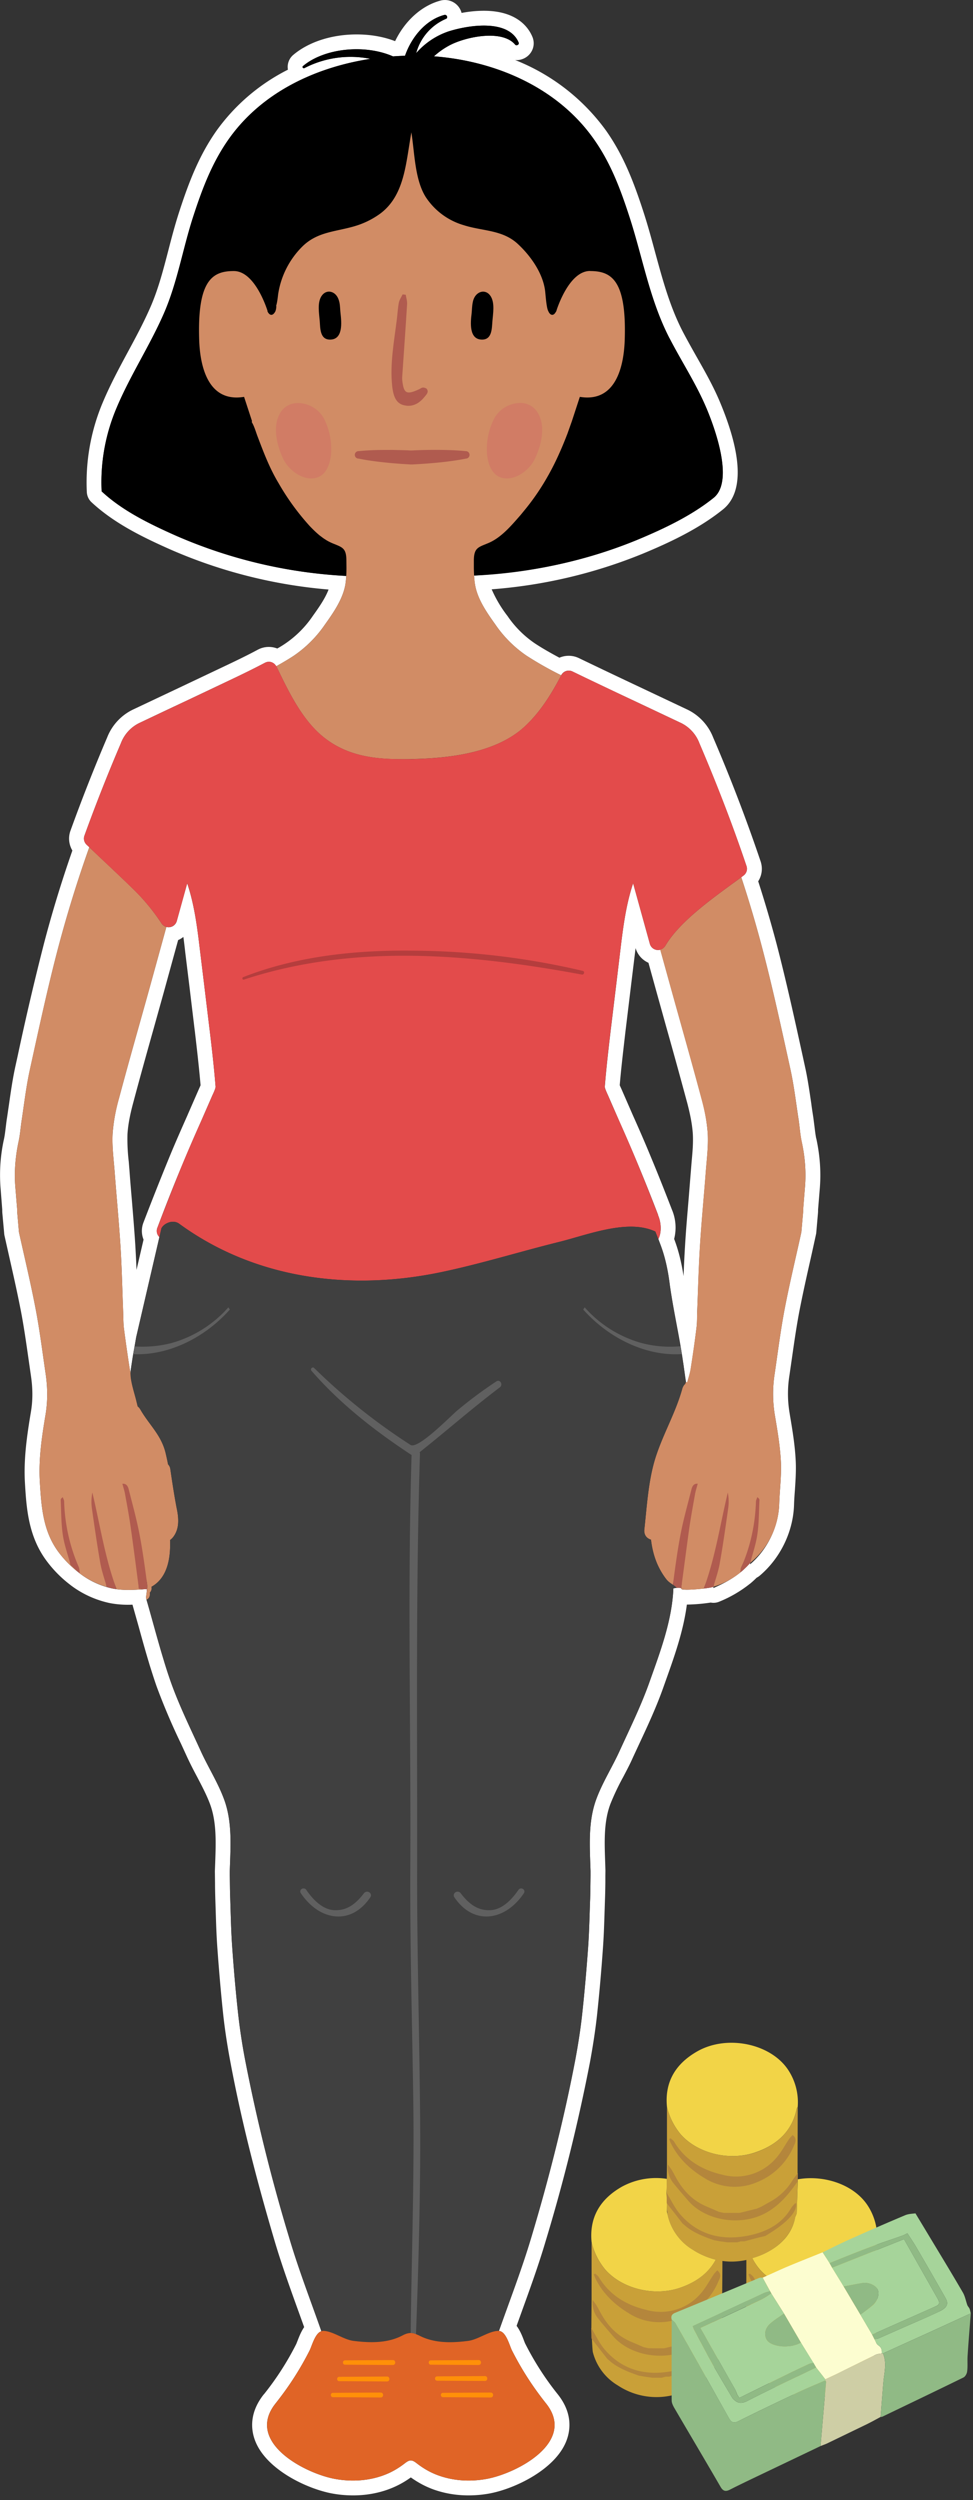 <svg width="130" height="334" viewBox="0 0 130 334" xmlns="http://www.w3.org/2000/svg">
  <rect x="0" y="0" width="130" height="334" fill="#333333" stroke="none"/>
  <g fill="none" fill-rule="evenodd">
    <path d="M91.78 147.2c.32 1.22.7 2.8.79 4.34.06 1.16-.04 2.36-.16 3.63l-.1 1.23-.31 3.86c-.17 2.04-.35 4.08-.47 6.13a157.5 157.5 0 0 0-.2 4.1c-.3-1.94-.7-3.5-1.26-4.97a6.12 6.12 0 0 0-.3-3.92c-.87-2.25-1.81-4.64-2.8-7.01-.78-1.9-1.61-3.8-2.43-5.63l-1.5-3.44-.24-.53c.2-2.4.5-4.86.77-7.23l.04-.32.75-6.2.56-4.58c.26.9.9 1.6 1.72 1.97l1.1 3.98 1.32 4.74a845.4 845.4 0 0 1 2.72 9.86m-4.02-20.3a1.13 1.13 0 0 1-.94-.83l-2.23-8.07c-.98 2.94-1.36 6.05-1.72 9.06L82.4 131l-.75 6.2-.04.32c-.29 2.5-.6 5.1-.8 7.64-.02.18.18.62.3.9l.12.26 1.5 3.44a243.96 243.96 0 0 1 5.2 12.55l.01.08c.4.93.49 2.25.02 3.15l-.03-.1.26.7c.7 1.77 1.06 3.6 1.3 5.48.4 2.87 1.02 5.7 1.5 8.56a68.2 68.2 0 0 1 .3 1.94l.11.76.25 1.74v.01c.05.03.11.04.17.06.16-.6.37-1.2.46-1.8.29-1.82.55-3.64.77-5.47.1-.73.08-1.49.1-2.24.12-2.89.19-5.78.37-8.67.2-3.32.53-6.64.78-9.96.13-1.7.35-3.41.26-5.12a23.65 23.65 0 0 0-.85-4.73c-1.31-4.88-2.7-9.75-4.05-14.62l-1.44-5.2a1.16 1.16 0 0 1-.45.03M18.24 169.66c-.04-1.09-.1-2.18-.16-3.27-.13-2.05-.3-4.1-.47-6.15-.11-1.28-.22-2.56-.31-3.84l-.1-1.23a25.45 25.45 0 0 1-.17-3.63c.09-1.53.47-3.12.8-4.33.87-3.27 1.78-6.53 2.7-9.8l1.34-4.8 1.93-7.02c.25-.1.49-.25.7-.42.1.71.18 1.43.26 2.14l.52 4.23.71 5.9.04.31c.28 2.38.56 4.83.77 7.24a48 48 0 0 1-.24.54l-1.45 3.32-.05.12c-.81 1.83-1.65 3.72-2.43 5.62a407.97 407.97 0 0 0-3.46 8.73 3.1 3.1 0 0 0 .01 2.29l-.94 4.05zm2.92-4.54a1.13 1.13 0 0 1-.14-1.08 245.8 245.8 0 0 1 5.86-14.28l1.5-3.44.12-.25c.13-.3.32-.73.3-.91-.2-2.55-.5-5.13-.8-7.64l-.04-.31-.75-6.21-.48-3.93c-.36-3.01-.73-6.12-1.72-9.06l-1.39 5.04a1.13 1.13 0 0 1-1.39.79l-2.27 8.24c-1.35 4.87-2.75 9.73-4.05 14.62a23.57 23.57 0 0 0-.86 4.73c-.1 1.7.14 3.42.27 5.12.25 3.32.57 6.64.78 9.96.18 2.89.24 5.78.35 8.67.04.75.02 1.5.1 2.24.24 1.83.5 3.65.78 5.46.03.17.08.34.12.5l.01-.26c.1-.74.21-1.48.33-2.21l.19-1.03.22-1.26 3.37-14.53-.28 1.18-.13-.15z" fill="#FFF"/>
    <path d="M107.55 158.61l-.24 2.92v.32l-.24 2.76c-.75 3.43-1.58 6.85-2.24 10.3-.54 2.84-.9 5.72-1.32 8.58a17.4 17.4 0 0 0 0 5.47c.35 2.08.71 4.17.82 6.26.1 1.9-.16 3.81-.22 5.72-.1 3.04-1.58 6.1-3.9 8.06l.03-.21-.02.02c-.2.23-.4.45-.62.65l-.05.05c-.2.2-.4.38-.62.55-1.07.87-2.26 1.51-3.61 2.1a.37.37 0 0 1 0-.17.9.9 0 0 1-.17.06h-.04l-.23.06h-.04c-1.16.2-3.84.42-3.8.15 0-.02-.02-.03-.03-.05-.06-.1-.36-.09-.63-.07l-.24.03-.17.03c-.18 4.32-1.75 8.44-3.18 12.48-1.12 3.18-2.62 6.22-4.03 9.3-.97 2.12-2.24 4.12-3.06 6.3-1.16 3.08-.9 6.4-.8 9.67v.65c-.01 1.02-.02 2.04-.05 3.06-.08 2.13-.12 4.28-.27 6.4-.21 3.01-.47 6.02-.8 9.01a80.51 80.51 0 0 1-.91 6.08 240.57 240.57 0 0 1-5.88 23.74c-1.26 4.23-2.85 8.36-4.32 12.52.96.07 1.4 1.95 1.74 2.62a40.56 40.56 0 0 0 4.53 7.04c-.48-.6-1.3-1.63.01.02 4.12 5.15-3.89 9.35-7.93 10.09-2.14.39-4.34.28-6.4-.45-1.12-.4-2.04-.94-2.97-1.66-.62-.48-.92-.47-1.53 0-.93.72-1.85 1.26-2.97 1.66-2.05.73-4.26.84-6.4.45-4.04-.74-12.04-4.94-7.93-10.09 1.32-1.65.5-.62.01-.02a40.45 40.45 0 0 0 4.53-7.04c.32-.64.74-2.33 1.58-2.58-1.47-4.18-3.07-8.31-4.32-12.56a240.3 240.3 0 0 1-5.88-23.74 80 80 0 0 1-.92-6.08c-.33-3-.59-6-.8-9-.15-2.13-.19-4.28-.26-6.41-.04-1.02-.04-2.04-.06-3.06v-.65c.1-3.26.37-6.59-.8-9.66-.82-2.19-2.09-4.19-3.06-6.32-1.4-3.07-2.9-6.1-4.03-9.3-.32-.9-.62-1.83-.9-2.76l-.14-.45c-.77-2.56-1.45-5.16-2.2-7.74l-.07-.28.08-.6c.03-.19.04-.37.03-.55l-.64.05c-1.3.09-2.6.14-3.87-.1a10.87 10.87 0 0 1-4.44-2.03l-.05-.05a14 14 0 0 1-2.82-2.84c-2.05-2.78-2.27-6.03-2.47-9.36-.18-3.03.27-6.02.77-9 .3-1.84.27-3.66 0-5.47-.42-2.86-.78-5.74-1.32-8.57-.66-3.46-1.48-6.88-2.24-10.31l-.24-2.76v-.32l-.24-2.92c-.17-2.04 0-4.07.43-6.1.21-.94.27-1.92.42-2.87.34-2.25.6-4.5 1.09-6.72 1.2-5.46 2.37-10.93 3.79-16.33a168.2 168.2 0 0 1 4.15-13.4l-.37-.35a1.13 1.13 0 0 1-.28-1.2 234 234 0 0 1 4.87-12.34 4.94 4.94 0 0 1 2.43-2.69c2.06-.98 4.12-1.96 6.2-2.93l6.6-3.13c1.3-.62 2.68-1.3 4.01-2a1.13 1.13 0 0 1 .89-.08c.27.1.49.29.63.54.8-.45 1.59-.91 2.35-1.41a15.89 15.89 0 0 0 4.16-4.17c1.14-1.6 2.4-3.41 2.73-5.38a13.94 13.94 0 0 0 .11-1.1 65.36 65.36 0 0 1-22.8-5.4c-3.45-1.54-7.1-3.3-9.88-5.9-.2-3.82.51-7.64 2-11.16 1.81-4.3 4.39-8.23 6.27-12.5 1.84-4.17 2.56-8.72 3.96-13.04 1.2-3.68 2.5-7.17 4.74-10.34 4.4-6.25 11.56-9.6 18.96-10.74l-.03-.01a13.4 13.4 0 0 0-8.8 1.24c-.16.08-.35-.13-.2-.26 2.82-2.4 8.24-2.98 12.04-1.3.53-.05 1.06-.07 1.6-.1.9-2.57 2.84-4.82 5.27-5.45.3-.08.52.39.22.52a6.96 6.96 0 0 0-4 4.59 9.97 9.97 0 0 1 4.28-2.9c2.61-.83 8.06-1.73 9.41 1.5.11.25-.3.48-.47.27-1.75-2.11-6.76-1.03-8.88.15-.75.41-1.4.89-1.97 1.4 8.25.63 16.52 4.2 21.37 11.09 2.24 3.17 3.55 6.66 4.74 10.34 1.78 5.47 2.7 11.08 5.36 16.24 1.6 3.12 3.54 6.05 4.91 9.3l.02.03c1.17 2.8 3.7 9.8.96 12-2.99 2.4-6.66 4.13-10.18 5.6a65.73 65.73 0 0 1-21.82 4.78c.02.39.05.77.12 1.15.31 1.97 1.58 3.78 2.72 5.38a15.88 15.88 0 0 0 4.17 4.17 46 46 0 0 0 4.63 2.62v-.01a1.13 1.13 0 0 1 1.51-.5l1.73.84c2.2 1.05 4.4 2.1 6.61 3.13l6.2 2.93a4.95 4.95 0 0 1 2.42 2.7c2.47 5.8 4.53 11.16 6.29 16.4.16.46 0 .97-.4 1.26l-.3.23c1.02 3.1 1.95 6.23 2.78 9.39 1.42 5.4 2.6 10.87 3.8 16.33.48 2.21.74 4.47 1.09 6.72.14.95.2 1.93.4 2.88.45 2.02.61 4.05.44 6.1m1.5-6.53c-.1-.49-.16-1.02-.23-1.59l-.15-1.17c-.1-.64-.2-1.28-.28-1.92-.24-1.6-.47-3.27-.84-4.92l-.3-1.38c-1.08-4.94-2.2-10.04-3.5-15.03a161.8 161.8 0 0 0-2.45-8.34c.5-.78.63-1.75.32-2.67a222.16 222.16 0 0 0-6.34-16.55 6.93 6.93 0 0 0-3.4-3.7l-6.2-2.93a1137.8 1137.8 0 0 1-8.32-3.96 3.13 3.13 0 0 0-2.62-.06c-1.3-.7-2.35-1.3-3.3-1.93a13.84 13.84 0 0 1-3.64-3.65 16.79 16.79 0 0 1-2.11-3.56 66.6 66.6 0 0 0 20.24-4.78c3.43-1.43 7.38-3.25 10.65-5.88 3.5-2.8 1.72-9.33-.39-14.36-.9-2.15-2.05-4.16-3.15-6.1-.62-1.1-1.25-2.22-1.83-3.33-1.7-3.3-2.65-6.8-3.66-10.5-.48-1.78-.98-3.62-1.57-5.44-1.36-4.2-2.73-7.65-5-10.88a27.42 27.42 0 0 0-12.16-9.44l.2.01c.76 0 1.5-.39 1.91-1.02.42-.62.49-1.4.2-2.09-.54-1.3-2.12-3.48-6.48-3.48-1.06 0-2.1.12-2.98.29A2.3 2.3 0 0 0 58.89.07c-2.53.66-4.78 2.69-6.1 5.43-1.55-.6-3.31-.9-5.14-.9-3.33 0-6.41 1-8.46 2.73a2.1 2.1 0 0 0-.72 1.98 26.29 26.29 0 0 0-9.54 8.15c-2.27 3.23-3.64 6.68-5 10.88-.55 1.7-1 3.41-1.43 5.08-.71 2.73-1.38 5.32-2.47 7.77-.86 1.95-1.86 3.82-2.93 5.8-1.16 2.15-2.36 4.38-3.35 6.73a27.5 27.5 0 0 0-2.15 12.03c.03.51.25 1 .63 1.35 3.07 2.86 6.99 4.73 10.42 6.26a66.44 66.44 0 0 0 21.25 5.4c-.46 1.21-1.32 2.43-2.1 3.52a13.86 13.86 0 0 1-4.75 4.36l-.15-.05a3.11 3.11 0 0 0-2.44.2c-1.3.7-2.66 1.36-3.94 1.97l-6.6 3.13-6.2 2.93a6.93 6.93 0 0 0-3.4 3.7 236.2 236.2 0 0 0-4.9 12.45c-.33.9-.22 1.87.25 2.66-1.5 4.3-2.74 8.39-3.8 12.45a373.4 373.4 0 0 0-3.51 15l-.31 1.41c-.36 1.65-.6 3.32-.83 4.93l-.28 1.91c-.07.4-.11.79-.16 1.18-.07.56-.13 1.1-.23 1.59a22.2 22.2 0 0 0-.47 6.67l.22 2.83v.22l.01.21.25 2.75c0 .09.02.17.03.25l.7 3.12c.53 2.34 1.07 4.76 1.53 7.14.38 2 .68 4.1.97 6.12l.34 2.37c.26 1.73.26 3.32 0 4.85-.53 3.17-.98 6.28-.8 9.45.2 3.34.43 7.12 2.87 10.42a16 16 0 0 0 3.21 3.25l.06.05a13.18 13.18 0 0 0 5.25 2.38 13.05 13.05 0 0 0 2.98.2l.83 2.94c.43 1.57.87 3.15 1.34 4.71l.14.47c.3.95.6 1.9.93 2.84a87 87 0 0 0 3.25 7.63l.84 1.83c.42.9.87 1.77 1.32 2.61.64 1.23 1.25 2.38 1.7 3.58.9 2.4.8 5.09.7 7.94l-.04 1.04.02 1.6c0 .71.02 1.44.04 2.16l.05 1.56c.05 1.6.1 3.27.22 4.92.24 3.33.5 6.3.8 9.08.22 1.96.53 4 .95 6.23 1.37 7.3 3.25 14.9 5.92 23.93.92 3.1 2.03 6.18 3.1 9.15l.83 2.3c-.41.6-.67 1.27-.88 1.81l-.17.43a38.47 38.47 0 0 1-4.3 6.7l-.06.06c-1.93 2.45-1.7 4.69-1.16 6.13 1.44 3.86 6.9 6.47 10.33 7.1.93.17 1.86.25 2.78.25 1.62 0 3.18-.26 4.64-.78 1.08-.39 2.07-.9 3.07-1.62 1 .71 1.98 1.23 3.06 1.62 1.47.52 3.03.78 4.64.78.92 0 1.86-.08 2.79-.25 3.42-.63 8.88-3.24 10.32-7.1.54-1.45.78-3.7-1.19-6.17a38.63 38.63 0 0 1-4.32-6.72c-.06-.1-.11-.26-.18-.43-.2-.54-.5-1.32-.99-1.98l.76-2.11c1.08-2.98 2.19-6.06 3.11-9.17a239.56 239.56 0 0 0 5.93-23.93c.41-2.23.72-4.27.94-6.23.3-2.8.57-5.77.8-9.08.12-1.66.17-3.33.22-4.94l.05-1.54c.03-.74.04-1.47.05-2.2v-.9l.01-.74-.03-.97c-.1-2.85-.21-5.53.7-7.93a32.6 32.6 0 0 1 1.7-3.58c.44-.84.9-1.7 1.3-2.61l.84-1.81c1.15-2.46 2.33-5 3.26-7.65l.33-.93c1.15-3.22 2.32-6.53 2.78-10.04a23.77 23.77 0 0 0 3.19-.27 1.98 1.98 0 0 0 1.14-.12 16.57 16.57 0 0 0 4.08-2.38h.01a12.74 12.74 0 0 0 .9-.82c.14-.07.28-.16.4-.26 2.77-2.34 4.5-5.9 4.6-9.52.02-.66.07-1.33.12-1.99.08-1.25.17-2.55.1-3.89-.1-2.06-.44-4.09-.77-6.05l-.07-.44a15.42 15.42 0 0 1 0-4.85l.34-2.35c.29-2.03.59-4.13.97-6.14.46-2.38 1-4.8 1.53-7.14a482.74 482.74 0 0 0 .74-3.37l.24-2.75.01-.21v-.22l.23-2.82c.18-2.18.03-4.37-.47-6.69" fill="#FFF"/>
    <path d="M106.7 149.64c-.34-2.25-.6-4.5-1.08-6.72-1.2-5.46-2.38-10.92-3.8-16.33-.83-3.16-1.76-6.29-2.78-9.4-.39.3-.77.58-1.18.87-3.2 2.34-7.18 5.25-8.97 8.3-.16.25-.4.44-.68.51l1.44 5.21c1.35 4.87 2.74 9.73 4.04 14.62.42 1.55.77 3.15.86 4.73.1 1.7-.13 3.42-.26 5.12-.25 3.32-.58 6.64-.78 9.96-.18 2.89-.25 5.78-.36 8.67-.03.75-.01 1.5-.1 2.24-.23 1.83-.5 3.65-.78 5.46-.1.62-.3 1.21-.46 1.81l-.18-.05-.06.22c-.19.17-.34.4-.42.7-.9 3.26-2.65 6.17-3.64 9.41-.9 3-1.08 6.27-1.42 9.36-.08.76.34 1.2.89 1.37.25 2.04.91 3.92 2.08 5.33.24.3.56.5.85.7.3-2.34 1.47-2.24 1.1.48 0 .3 2.14.15 3.42-.03l-.4.05c1.53-4.14 1.58-1.27 1.28-.24a10.65 10.65 0 0 0 3.62-1.92c.02-.24.03-.5.12-.7 1.22-2.78 1.51-1.8 1.17-.56a10.55 10.55 0 0 0 3.89-7.87c.06-1.9.32-3.81.22-5.72-.1-2.09-.47-4.18-.82-6.26a17.4 17.4 0 0 1 0-5.47c.42-2.86.78-5.74 1.32-8.57.66-3.46 1.49-6.88 2.24-10.31l.25-2.76v-.32l.23-2.92c.17-2.04 0-4.07-.43-6.1-.2-.94-.27-1.92-.41-2.87z" fill="#D18C65"/>
    <path d="M89.45 45.2c-2.67-5.17-3.58-10.78-5.36-16.24-1.2-3.69-2.5-7.18-4.74-10.35C74.5 11.7 66.23 8.15 57.98 7.53c.57-.52 1.22-1 1.97-1.41 2.12-1.18 7.13-2.26 8.88-.15.18.2.58-.02.47-.28-1.35-3.22-6.8-2.32-9.4-1.48A9.97 9.97 0 0 0 55.6 7.1a6.96 6.96 0 0 1 4-4.59c.3-.13.09-.6-.22-.52-2.43.63-4.37 2.88-5.27 5.46-.54.02-1.07.04-1.6.08-3.8-1.67-9.22-1.09-12.04 1.3-.15.14.04.35.2.27a13.4 13.4 0 0 1 8.8-1.24C42.11 9 34.95 12.36 30.55 18.6c-2.23 3.17-3.54 6.66-4.74 10.35-1.4 4.31-2.12 8.86-3.96 13.03-1.88 4.27-4.46 8.2-6.27 12.5a25.37 25.37 0 0 0-2 11.16c2.79 2.6 6.43 4.36 9.88 5.9a65.34 65.34 0 0 0 22.8 5.4c.02-.36 17.06-.4 17.08-.05 7.47-.4 14.91-1.9 21.82-4.78 3.52-1.47 7.2-3.2 10.18-5.6 2.75-2.2.22-9.2-.96-12-1.39-3.28-3.32-6.21-4.93-9.33z" fill="#000"/>
    <path d="M78.84 36.2c-2.55 0-4.1 4.12-4.46 5.19v.02l-.08.23h-.02c-.1.19-.25.4-.46.42-.37.04-.57-.51-.57-.51-.2-.34-.31-1.54-.4-2.52-.24-2.45-1.94-4.85-3.7-6.47-2.04-1.87-4.7-1.68-7.17-2.47a9.12 9.12 0 0 1-5.12-3.8c-1.46-2.36-1.46-5.93-1.9-8.61-.24 1.38-.43 2.78-.69 4.16-.49 2.58-1.28 5.07-3.47 6.7a11.13 11.13 0 0 1-3.46 1.69c-2.57.75-4.99.73-7 2.76a11.38 11.38 0 0 0-3.17 6.27c-.03.17-.1 1.05-.28 1.62h.03s0 .25-.06.5l-.02.06a.7.7 0 0 1-.13.29c-.1.16-.23.3-.41.33-.38.04-.58-.51-.58-.51h.03c-.23-.72-1.8-5.34-4.51-5.34-2.88 0-4.88 1.25-4.63 9.16.08 2.58.73 8.52 6 7.65l1.06 3.24-.04.12c.36.59.56 1.35.78 1.92.81 2.14 1.6 4.23 2.78 6.2a32.76 32.76 0 0 0 4.2 5.79c.44.46.88.89 1.35 1.27l.15.11c.17.13.34.26.52.37l.25.16c.24.14.5.27.76.38 1.28.53 1.83.61 1.86 2.2l.01 1.06v.04c0 .72-.03 1.45-.14 2.17-.32 1.97-1.59 3.78-2.73 5.38a15.92 15.92 0 0 1-4.16 4.17c-.76.5-1.55.96-2.35 1.4 0 .03.03.04.04.06 1.43 2.98 3.05 6.37 5.46 8.7 3.36 3.22 7.44 3.67 11.35 3.67.41 0 .82 0 1.24-.02 4.6-.1 11.18-.68 15.14-4.38 1.76-1.65 3.25-3.75 4.84-6.81a46.41 46.41 0 0 1-4.63-2.62 15.89 15.89 0 0 1-4.17-4.17c-1.14-1.6-2.4-3.41-2.72-5.38a18.87 18.87 0 0 1-.15-2.21v-1.07c.04-1.58.6-1.66 1.87-2.19 1.78-.72 3.15-2.38 4.38-3.78l.72-.88a31.22 31.22 0 0 0 2.92-4.32l.12-.21.07-.13c.45-.81.86-1.64 1.24-2.48l.03-.07c.38-.83.73-1.68 1.06-2.53v-.02l.05-.1.64-1.8 1.06-3.24c5.27.87 5.92-5.07 6-7.65.25-7.91-1.75-9.16-4.63-9.16M22.75 196.22a1.1 1.1 0 0 0-.3-.59c-.1-.54-.22-1.08-.35-1.62-.61-2.36-2.18-3.67-3.34-5.69a1.5 1.5 0 0 0-.37-.43l-.15-.63c-.25-1.1-.84-2.69-.8-3.87-.03-.17-.08-.34-.1-.5a171.9 171.9 0 0 1-.78-5.47c-.1-.73-.07-1.49-.1-2.24-.12-2.89-.18-5.78-.36-8.67-.21-3.32-.53-6.64-.78-9.96-.13-1.7-.36-3.41-.27-5.12.1-1.58.44-3.18.86-4.73 1.3-4.89 2.7-9.75 4.05-14.62l2.27-8.24c-.27-.08-.5-.24-.66-.49a27.32 27.32 0 0 0-4.04-4.83c-1.03-1.01-2.09-2-3.14-3a270.9 270.9 0 0 1-2.46-2.33 168.2 168.2 0 0 0-4.15 13.4c-1.42 5.4-2.6 10.87-3.8 16.33-.48 2.21-.74 4.47-1.08 6.72-.15.95-.2 1.93-.42 2.88-.43 2.02-.6 4.05-.43 6.1l.24 2.91v.32l.24 2.76c.76 3.43 1.58 6.85 2.24 10.3.54 2.84.9 5.72 1.32 8.58.27 1.81.3 3.63 0 5.47-.5 2.98-.95 5.97-.77 9 .2 3.33.42 6.58 2.47 9.36a14.07 14.07 0 0 0 2.8 2.83l-1.16-1.1c-.36-1.33 1.2.88 1.23 1.16a11.2 11.2 0 0 0 3.6 1.8c-.3-1.03-.24-3.87 1.31.28l-.47-.06c1.28.25 2.58.2 3.87.1a.75.75 0 0 0-.4-.07c-.37-2.74.8-2.87 1.09-.63.05.4-.01.8-.08 1.2l-.08.61.08.28c.37-.15.5-.57.43-.94.2-.2.3-.5.23-.79 2.08-1.16 2.58-3.7 2.48-6.24a2 2 0 0 0 .46-.46c.83-1.13.7-2.53.41-3.85-.34-1.82-.59-3.52-.84-5.22z" fill="#D18C65"/>
    <path d="M54.27 54.2c1.05.12 1.84-.42 2.46-1.19.26-.32.63-.67.25-1.1-.55-.28-.64-.07-1 .1-1.68.77-2.05.58-2.24-1.26-.02-.24 0-.48.02-.73.21-3.12.44-6.24.63-9.37.03-.42-.11-.85-.18-1.27l-.42-.05c-.17.36-.42.72-.5 1.1-.14.71-.17 1.44-.26 2.16-.37 3-.95 6-.63 9 .18 1.65.68 2.47 1.87 2.6" fill="#B05B4F"/>
    <path d="M45.35 40.4c-.04-.18-.1-.37-.18-.55-.44-1-1.61-1.25-2.23-.27-.57.9-.3 2.3-.22 3.32.07.94.02 2.45 1.34 2.47 1.81.03 1.57-2.31 1.44-3.48-.06-.49-.05-1-.15-1.48M64.44 45.37c1.32-.02 1.27-1.53 1.35-2.47.08-1.01.34-2.41-.23-3.32-.62-.98-1.78-.72-2.23.27-.08.18-.14.37-.17.56-.1.48-.1 1-.15 1.48-.14 1.17-.38 3.51 1.43 3.48" fill="#000"/>
    <path d="M39.9 53.85c-.93-.02-1.81.33-2.38 1.19-1.21 1.84-.53 4.5.36 6.34.7 1.43 2.56 2.83 4.22 2.49 1.5-.31 2-1.87 2.13-3.2a9.02 9.02 0 0 0-.95-4.76 4 4 0 0 0-3.39-2.06M65.07 60.67c.13 1.33.64 2.89 2.13 3.2 1.67.34 3.53-1.06 4.22-2.49.9-1.83 1.58-4.5.36-6.34a2.65 2.65 0 0 0-2.37-1.2 4 4 0 0 0-3.38 2.07 9.02 9.02 0 0 0-.96 4.76" fill="#D17C65"/>
    <path d="M47.87 61.26h.02s.89.2 2.23.37c.67.09 1.45.17 2.29.25l1.29.1.66.04.34.02.16.01H55.1c1.8-.09 3.58-.24 4.92-.42 1.34-.17 2.23-.36 2.23-.36h.01a.5.5 0 0 0-.05-1s-.9-.1-2.24-.14a63.41 63.41 0 0 0-4.93.05h-.27l-.34-.02-.66-.02-1.3-.03c-.84 0-1.62 0-2.3.02-1.34.04-2.24.14-2.24.14a.5.5 0 0 0-.05 1M19.66 211.63c-.3-2.24-.6-4.49-1.03-6.7-.39-2.02-.94-4-1.44-5.98-.1-.38-.3-.77-.84-.72.14.53.29.96.36 1.4.27 1.46.54 2.93.75 4.4.39 2.74.74 5.49 1.1 8.24.18-.02.3.02.4.07l.65-.05c.02.18 0 .36-.03.54.07-.4.13-.8.08-1.2M12.34 199.4a6.41 6.41 0 0 0-.06 2.13c.35 2.46.7 4.91 1.13 7.35.2 1.07.56 2.1.86 3.14.28.08.55.16.83.21l.47.06c-1.55-4.15-2.2-8.57-3.23-12.89M8.57 200.6c0-.2-.12-.38-.18-.58-.22.15-.29.27-.28.39.07 1.54.06 3.11.28 4.63.2 1.37.68 2.68 1.04 4.01l1.16 1.1.02.02.05.04c-.04-.28-.03-.59-.13-.84a23.65 23.65 0 0 1-1.96-8.76M92.86 199.62c.08-.43.22-.86.36-1.4-.54-.04-.73.35-.83.73-.5 1.99-1.06 3.96-1.45 5.97-.43 2.22-.73 4.47-1.02 6.71v.1c.17.12.35.25.5.41h-.04c.27-.02.57-.02.63.07.37-2.72.72-5.45 1.1-8.18.22-1.47.49-2.94.75-4.4M90.13 212.17h.01zM96.16 208.88c.44-2.44.78-4.9 1.13-7.35.1-.69.09-1.4-.05-2.13-1.03 4.3-1.68 8.7-3.21 12.83a14.82 14.82 0 0 0 1.08-.17l.04-.01a.9.9 0 0 0 .16-.06c.3-1.03.66-2.05.85-3.1M101.47 200.4c0-.1-.07-.23-.29-.38-.06.2-.17.39-.18.59-.1 3.06-.73 5.98-1.95 8.76-.1.2-.1.46-.12.7a11.6 11.6 0 0 0 1.29-1.25c.35-1.26.77-2.5.96-3.78.23-1.52.21-3.09.29-4.63" fill="#B05B4F"/>
    <path d="M99.74 115.7a219.79 219.79 0 0 0-6.29-16.4 4.94 4.94 0 0 0-2.42-2.69l-6.2-2.93a1105.2 1105.2 0 0 1-8.34-3.97 1.14 1.14 0 0 0-1.5.5l-.01.01c-1.59 3.06-3.08 5.16-4.84 6.8-3.96 3.71-10.54 4.29-15.14 4.4h-1.24c-3.91 0-8-.44-11.35-3.67-2.4-2.32-4.03-5.7-5.46-8.7l-.04-.04a1.12 1.12 0 0 0-.99-.6c-.18 0-.36.05-.53.14-1.33.7-2.71 1.38-4.01 2-2.2 1.05-4.4 2.1-6.6 3.13l-6.2 2.93a4.94 4.94 0 0 0-2.43 2.7c-1.8 4.2-3.43 8.36-4.87 12.34-.15.42-.04.88.28 1.2l.37.34c.81.79 1.63 1.56 2.46 2.34 1.05.99 2.1 1.98 3.14 3a27.28 27.28 0 0 1 4.04 4.82 1.14 1.14 0 0 0 2.05-.3l1.4-5.04c.98 2.94 1.35 6.05 1.71 9.06l.48 3.93.75 6.2.04.32c.3 2.5.6 5.1.8 7.64.02.18-.17.62-.3.9l-.11.26-1.51 3.44c-.81 1.82-1.64 3.7-2.42 5.59-1.2 2.9-2.34 5.84-3.44 8.69-.14.36-.09.76.14 1.08.04.05.1.1.13.15l.28-1.18c.19-.35.54-.61.94-.75a1.53 1.53 0 0 1 1.4.13c10.14 7.42 22.85 9.03 34.99 6.5 5.35-1.12 10.55-2.75 15.84-4.06 3.36-.84 8-2.64 11.52-1.82.47.1.9.26 1.3.44l.36.92.03.1c.47-.91.39-2.23-.02-3.16l-.01-.08c-.82-2.1-1.78-4.55-2.78-6.96-.77-1.88-1.6-3.77-2.41-5.6-.51-1.14-1.02-2.28-1.51-3.43l-.11-.25c-.13-.3-.33-.73-.31-.9.2-2.56.51-5.14.8-7.65l.04-.31.75-6.21.48-3.93c.36-3.01.74-6.12 1.72-9.06l2.23 8.07a1.13 1.13 0 0 0 2.07.28c1.79-3.05 5.77-5.96 8.97-8.3l1.18-.86.3-.22c.4-.3.56-.81.4-1.28" fill="#E34B4B"/>
    <path d="M32.6 130.87c14.68-4.82 30.2-3.43 45.14-.67.3.05.44-.4.13-.49a101.13 101.13 0 0 0-22.37-2.7c-7.75-.12-15.73.68-23 3.53-.2.08-.12.4.1.33" fill="#B53D3D"/>
    <path d="M91.28 182.12c-.06-.43-1.42-7.74-1.8-10.5a23.56 23.56 0 0 0-1.3-5.49l-.62-1.6c-.4-.18-.83-.33-1.3-.44-3.51-.82-8.16.98-11.52 1.82-5.3 1.31-10.5 2.94-15.84 4.05-12.14 2.54-24.85.93-34.98-6.49-.4-.3-.94-.3-1.41-.14-.4.15-.75.41-.94.76l-3.37 14.53c-.08.42-.64 3.76-.74 4.5-.06 1.45.53 3.05.78 4.14l.16.63c.13.11.26.25.36.43 1.16 2.02 2.73 3.33 3.34 5.7.13.53.25 1.07.35 1.61.15.17.26.36.3.6.25 1.7.5 3.4.83 5.08.3 1.45.43 2.85-.4 3.98-.13.18-.29.33-.46.46.1 2.54-.4 5.08-2.48 6.24a.87.87 0 0 1-.23.8c.08.36-.06.78-.43.93.74 2.58 1.42 5.18 2.2 7.74l.13.45c.28.93.58 1.85.9 2.77 1.13 3.18 2.63 6.22 4.03 9.3.97 2.12 2.24 4.12 3.06 6.3 1.17 3.08.9 6.4.8 9.68v.64c.02 1.02.02 2.04.06 3.06.07 2.13.11 4.28.26 6.4.21 3.01.47 6.02.8 9.01a80 80 0 0 0 .92 6.08 240.23 240.23 0 0 0 5.88 23.74c1.25 4.25 2.86 8.38 4.32 12.56 1.5-.05 2.95 1.12 4.3 1.29 2.21.28 4.52.33 6.55-.73.4-.21 2.05-.07 2.2 0 2.02 1.06 4.33 1 6.54.73 1.36-.17 2.8-1.34 4.1-1.34 1.5-4.15 3.1-8.28 4.36-12.51 2.3-7.81 4.37-15.7 5.88-23.74.37-2.01.7-4.04.92-6.08.32-2.99.58-6 .8-9 .14-2.13.18-4.28.26-6.41.03-1.02.04-2.04.05-3.06v-.64c-.1-3.27-.36-6.6.8-9.67.82-2.19 2.09-4.19 3.06-6.32 1.4-3.07 2.9-6.1 4.03-9.3 1.43-4.03 3-8.15 3.18-12.47l.41-.06c-.11-.16-.29-.29-.47-.41-.3-.2-.6-.4-.85-.7a10.33 10.33 0 0 1-2.08-5.33c-.55-.16-.97-.61-.89-1.37.34-3.1.52-6.36 1.42-9.36.99-3.24 2.73-6.15 3.64-9.41.08-.3.23-.53.42-.7.02-.6-.08-1.26-.18-1.98l-.1-.76z" fill="#404040"/>
    <path d="M55.58 311.84c.36-9.79.65-20.22.54-30.07-.1-10.54-.4-21.08-.39-31.62.04-18.66-.2-37.3.38-55.94a.55.55 0 0 0-.04-.2c3.6-2.86 7.04-5.89 10.71-8.66.47-.34.05-1.12-.46-.8a58.55 58.55 0 0 0-5.18 3.85c-.86.7-5.28 5.28-6.29 4.64a80.77 80.77 0 0 1-12.87-10.27c-.24-.23-.58.12-.36.37 3.82 4.4 8.51 8.06 13.37 11.25-.56 18.25-.08 36.52-.17 54.77-.06 10.54.25 21.08.4 31.62.14 10.32-.23 20.6-.35 30.91.23 0 .46.06.7.15M90.93 179.86c-1.7.14-3.41.04-5.24-.44a15.76 15.76 0 0 1-7.57-4.76l-.2.29c3.3 3.72 8.28 6.28 13.18 5.95a73.7 73.7 0 0 0-.12-.72l-.05-.32M30.71 174.95l-.2-.29a15.76 15.76 0 0 1-7.57 4.76c-1.73.45-3.35.56-4.96.46l-.19 1.03c4.82.23 9.69-2.3 12.92-5.96" fill="#606060"/>
    <path d="M40.56 252.29a.44.44 0 0 0-.4.23.4.4 0 0 0 .04.42c1.33 1.97 3.16 3.1 5 3.1h.01c1.15 0 2.83-.45 4.27-2.57.1-.15.11-.33.03-.48a.53.53 0 0 0-.87-.07c-1.2 1.58-2.35 2.28-3.78 2.28h-.14c-1.31-.04-2.6-.96-3.81-2.73a.42.42 0 0 0-.35-.18M64.98 256.04c1.85 0 3.68-1.13 5.01-3.1a.4.4 0 0 0 .03-.42.44.44 0 0 0-.4-.23.42.42 0 0 0-.34.18c-1.22 1.77-2.5 2.69-3.81 2.73h-.15c-1.42 0-2.58-.7-3.77-2.27a.52.52 0 0 0-.87.06.47.47 0 0 0 .03.49c1.44 2.11 3.12 2.56 4.27 2.56" fill="#606060"/>
    <path d="M62.53 312.74c-2.21.28-4.52.33-6.55-.73l-.4-.17c-.25-.1-.48-.15-.7-.15-.35 0-.68.1-1.1.32-2.02 1.06-4.33 1-6.54.73-1.36-.17-2.8-1.34-4.1-1.34-.07 0-.13.03-.2.05-.84.25-1.26 1.94-1.58 2.58a40.46 40.46 0 0 1-4.53 7.04c.49-.6 1.3-1.63 0 .02-4.12 5.15 3.88 9.35 7.92 10.09 2.14.39 4.35.28 6.4-.45 1.12-.4 2.04-.94 2.97-1.66.6-.47.91-.48 1.53 0 .93.72 1.85 1.26 2.97 1.66 2.06.73 4.26.84 6.4.45 4.04-.74 12.05-4.94 7.93-10.09-1.32-1.65-.5-.62-.01-.02a40.46 40.46 0 0 1-4.53-7.04c-.34-.67-.78-2.55-1.74-2.61l-.04-.02c-1.3 0-2.74 1.17-4.1 1.34" fill="#E06426"/>
    <path d="M46.1 315.92l6.39.04c.42 0 .42-.66 0-.66l-6.39.04c-.37 0-.37.58 0 .58M51.7 317.5l-6.38.04c-.37 0-.37.58 0 .58l6.39.04c.42 0 .42-.66 0-.66M50.87 319.64l-6.39.04c-.37 0-.37.57 0 .58l6.39.04c.42 0 .42-.66 0-.66M65.56 319.64l-6.38.04c-.37 0-.37.57 0 .58l6.38.04c.43 0 .43-.66 0-.66M58.4 318.06l6.39.03c.42 0 .42-.65 0-.65l-6.39.04c-.37 0-.37.57 0 .58M63.95 315.3l-6.39.04c-.37 0-.37.58 0 .58l6.39.04c.42 0 .42-.66 0-.66" fill="#FF9008"/>
    <g>
      <path d="M117.2 308.4l-.02-8.85c-.04.06-.1.11-.11.18-.57 2.86-2.4 4.82-5.5 5.9-3.48 1.21-7.76.16-10.03-2.4-.43-.49-.74-1-1.01-1.53.6-.19 1.2-.41 1.8-.71 2.11-1.08 3.51-2.64 3.93-4.79.06-.2.18-.39.19-.59l.13-4.18c-.04 0 0-7.02 0-9.96-.04.06-.1.11-.11.18-.57 2.85-2.4 4.82-5.5 5.9-3.48 1.21-7.76.16-10.03-2.4a9.04 9.04 0 0 1-1.83-3.68v7.71l-.04 3.78c0 2.65.14 2.99.2 3.21a7.27 7.27 0 0 0 3.33 4.43c1 .62 2 1.04 3.03 1.29-.92 1.7-2.49 2.96-4.74 3.74-3.47 1.21-7.75.16-10.02-2.4a9.04 9.04 0 0 1-1.83-3.68v7.71l-.03 3.78s.13 3 .2 3.21a7.27 7.27 0 0 0 3.32 4.43 9.36 9.36 0 0 0 9.73.39c2.11-1.07 3.51-2.64 3.93-4.78.07-.2.18-.4.19-.6.06-1.39.14-9.52.14-11.63 1.05.15 2.12.1 3.2-.13l-.01 5.33-.04 3.78c0 2.54.04 2.54.04 2.54l.16.67a7.28 7.28 0 0 0 3.33 4.43 9.36 9.36 0 0 0 9.72.39c2.12-1.07 3.52-2.64 3.94-4.78.06-.2.18-.4.18-.6.06-1.39-.1-4.95.15-5.3z" fill="#C9A038"/>
      <path d="M89.11 295.5v-1.12l-.03-.1c0-.44 0-.87-.03-1.3.03-.64.04-1.27.04-1.89a9.56 9.56 0 0 0-6 1.05c-3.07 1.75-4.35 4.26-4.05 7.4a9.05 9.05 0 0 0 1.83 3.68c2.27 2.57 6.55 3.62 10.02 2.41 2.25-.78 3.82-2.03 4.74-3.74a10.25 10.25 0 0 1-3.03-1.3 7.27 7.27 0 0 1-3.33-4.42l-.16-.67zM115.94 294.67c-1.82-2.8-5.8-4.14-9.35-3.52v.28l-.14 4.18c-.01.2-.13.4-.2.6-.4 2.14-1.8 3.7-3.93 4.78-.6.3-1.2.52-1.8.7.28.54.6 1.05 1.02 1.53 2.27 2.57 6.55 3.62 10.02 2.41 3.1-1.08 4.94-3.04 5.5-5.9.02-.07.08-.12.12-.18a7.83 7.83 0 0 0-1.24-4.88M106.47 281.65c.01-.07.07-.12.11-.18a7.83 7.83 0 0 0-1.24-4.88c-2.32-3.58-8.2-4.8-12.18-2.53-3.07 1.75-4.35 4.26-4.05 7.4a9.03 9.03 0 0 0 1.83 3.68c2.27 2.57 6.55 3.62 10.02 2.4 3.1-1.07 4.95-3.04 5.5-5.9" fill="#F2D447"/>
      <path d="M92.65 312.32a106.6 106.6 0 0 0-.98.56l-.32.14-.32.14-2.28.57H87.3l-.65-.01-.64-.14-1.63-.7c-2.18-.9-3.44-2.5-4.38-4.35l-.32-.57-.5-.7a3.3 3.3 0 0 0 .77 2.52c.62.8 1.29 1.55 1.94 2.31 2.3 2.67 7.02 3.47 10.37 1.64 1.9-1.05 3.11-2.6 4.27-4.22v-1.12c-.24.35-.52.7-.75 1.06a7.9 7.9 0 0 1-3.12 2.87" fill="#B4863C"/>
      <path d="M95.62 313.1c-1.22 2.1-3.28 3.2-5.85 3.68-3.68.7-6.72-.27-8.96-2.87-.75-.87-1.21-1.91-1.8-2.87l-.03.02c.03.43.03.86.04 1.3l.03.1 2.08 2.67.49.42c1.07.86 2.39 1.36 3.73 1.83l.8.14.98.14h1.3l.49-.14h.48c.7-.2 1.4-.38 2.11-.56l.65-.15c2.9-1.71 4.32-3.22 4.12-4.4-.07.04-.15.06-.2.11-.16.19-.34.37-.46.57M83.93 309a7.58 7.58 0 0 0 7.3.56 8.92 8.92 0 0 0 4.75-4.76c.2-.44.5-.97-.15-1.49-.17.2-.35.36-.47.54-.6.88-1.08 1.84-1.8 2.63a7.04 7.04 0 0 1-7.19 2.12c-2.83-.66-5-2.1-6.37-4.38-.1-.18-.31-.31-.47-.47l-.2.1.23.56c.93 1.9 2.46 3.42 4.37 4.59M116.44 309.45a7.9 7.9 0 0 1-3.12 2.87l-.49.28-.49.28-.32.14-.33.14c-.75.2-1.51.38-2.27.57h-1.46l-.65-.01-.65-.14-1.62-.7c-2.18-.9-3.44-2.5-4.38-4.35l-.32-.57-.5-.7a3.3 3.3 0 0 0 .76 2.52c.62.8 1.3 1.55 1.95 2.31 2.3 2.67 7.01 3.47 10.36 1.64 1.91-1.05 3.12-2.6 4.27-4.22l.02-1.12c-.26.35-.54.7-.76 1.06" fill="#B4863C"/>
      <path d="M116.29 313.1c-1.22 2.1-3.28 3.2-5.85 3.68-3.69.7-6.72-.27-8.97-2.87-.74-.87-1.2-1.91-1.8-2.87l-.02.02c.03.43.03.86.03 1.3l.03.1 2.08 2.67.5.42c1.07.86 2.39 1.36 3.72 1.83l.81.14.98.14h1.3l.48-.14h.49c.7-.2 1.4-.38 2.1-.56l.66-.15c2.9-1.71 4.32-3.22 4.12-4.4-.07.04-.16.06-.2.11-.16.19-.34.37-.46.57M100.67 304.22c-.1-.18-.31-.31-.48-.47l-.19.11c.08.18.14.37.23.55.93 1.9 2.46 3.42 4.37 4.58a7.58 7.58 0 0 0 7.3.57 8.92 8.92 0 0 0 4.75-4.76c.2-.44.5-.97-.15-1.49-.17.2-.35.36-.48.54-.6.88-1.07 1.84-1.8 2.63a7.04 7.04 0 0 1-7.18 2.12c-2.83-.66-5-2.1-6.37-4.38M91.95 294.01c2.3 2.67 7.01 3.47 10.36 1.64 1.91-1.05 3.12-2.6 4.27-4.22v-.28l.02-.84c-.26.35-.53.7-.76 1.05a7.9 7.9 0 0 1-3.12 2.88l-.49.28-.49.28-.32.14-.33.14-2.27.56h-2.11l-.65-.14-1.62-.7c-2.18-.91-3.44-2.51-4.38-4.35l-.32-.57-.5-.7c-.11.92.16 1.77.76 2.52.63.79 1.3 1.55 1.95 2.31" fill="#B4863C"/>
      <path d="M102.23 298.73c2.9-1.72 4.32-3.23 4.12-4.4-.07.04-.16.06-.2.11-.16.18-.34.37-.46.57-1.22 2.1-3.28 3.2-5.85 3.69-3.68.69-6.72-.27-8.97-2.88-.74-.86-1.2-1.9-1.8-2.86l-.02.01c.03.44.03.87.03 1.3.01.04.03.07.03.11.7.89 1.4 1.78 2.08 2.67l.5.42c1.07.86 2.39 1.36 3.72 1.82l.82.15.97.13h1.3l.48-.13h.49c.7-.2 1.4-.38 2.11-.56l.65-.15M94 290.91a7.58 7.58 0 0 0 7.3.56 8.92 8.92 0 0 0 4.75-4.75c.2-.44.5-.97-.15-1.49-.17.2-.35.36-.47.54-.6.88-1.08 1.84-1.8 2.62a7.04 7.04 0 0 1-7.19 2.13c-2.83-.66-5-2.1-6.37-4.39-.1-.17-.31-.3-.47-.46l-.2.1c.08.2.14.38.23.56.93 1.9 2.46 3.42 4.37 4.58" fill="#B4863C"/>
    </g>
    <g>
      <path d="M117.32 313.3c-.23-.14-.33-.5-.48-.77a124 124 0 0 0-.32-.63l-1.56-2.66-2.24-3.77-1.54-2.5-.35-.63c-.3-.48-.62-.96-.93-1.43-1.56.63-3.13 1.25-4.68 1.9-1.11.47-2.21.99-3.32 1.48a532.36 532.36 0 0 0 1.15 2.1l1.7 2.7 2.26 3.88a5202.87 5202.87 0 0 0 2.03 3.32l1.23 1.58 1.5-.7c1.74-.86 3.48-1.73 5.23-2.58.25-.12.55-.12.82-.18.03-.46-.06-.83-.5-1.1" fill="#FCFDD0"/>
      <path d="M117.97 314.41h-.15c-.27.06-.58.06-.82.18-1.75.85-3.5 1.72-5.24 2.58-.5.25-1 .47-1.5.7v.15c.04.07.12.13.11.2l-.74 8.57.79-.31 5.46-2.64c.6-.3 1.18-.62 1.77-.94l.36-4.5c.1-1.33.53-2.66-.04-3.99" fill="#CECEA5"/>
      <path d="M129.54 308.44c-.07-.16-.22-.3-.29-.46-.2-.55-.3-1.17-.59-1.68-1.48-2.55-3.02-5.07-4.54-7.6l-1.81-3c-.32.05-.88.05-1.35.24a332.22 332.22 0 0 0-7.25 3.15c-1.29.57-2.54 1.2-3.8 1.82l.92 1.43c1.79-.71 3.57-1.45 5.37-2.12 1.43-.54 2.9-1.02 4.34-1.53.19-.06.37-.17.7-.33.43.69.9 1.36 1.3 2.07 1.28 2.18 2.53 4.37 3.78 6.57.45.78.24 1.3-.81 1.8-1.39.67-2.8 1.26-4.21 1.88l-3.86 1.7c-.19.08-.4.1-.6.15.15.27.25.63.48.77.44.28.53.65.5 1.1l.15.01 6.9-3.13 4.83-2.22c-.05-.2-.08-.42-.16-.62M109.04 316.29c-3.05 1.47-6.13 2.9-9.14 4.45-.89.46-1.45.32-2.04-.35-.88-1.5-1.78-2.99-2.63-4.5-.85-1.53-1.66-3.08-2.48-4.62-.08-.15-.13-.32-.2-.5l5.62-2.6 3.9-1.82c.25-.11.54-.17.8-.25l-.97-1.81c-.15 0-.31-.02-.45.03-3.75 1.56-7.49 3.13-11.25 4.67-.47.2-.57.46-.46.9.18.17.4.3.52.51 2.4 4.22 4.77 8.45 7.14 12.68.32.55.62.7 1.25.39 2.64-1.32 5.3-2.59 7.97-3.85 1.2-.57 2.43-1.07 3.65-1.6v-.15l-1.23-1.58" fill="#A6D49A"/>
      <path d="M93.57 311.01l1.59 2.82 3.04 5.37c.13.22.2.48.3.72l.29.43c2.05-1.01 4.08-2.02 6.12-3.01 1.05-.52 2.11-1.02 3.18-1.52.18-.08.4-.1.6-.15l-1.68-2.7c-1.25.71-3.37.66-4.3-.08-.65-.52-.66-1.64.1-2.37.57-.55 1.29-.96 1.94-1.43l-1.7-2.7c-.48.3-.94.64-1.45.88-2.63 1.25-5.28 2.46-8.03 3.74M125.34 307.21l-4.56-8.06-9.6 3.82 1.54 2.5c.84-.15 1.67-.33 2.51-.46.76-.13 1.72.27 2 .8.3.55.08 1.5-.56 2.1-.54.48-1.14.89-1.72 1.33l1.57 2.66 8.28-3.68c.44-.2.91-.35.54-1" fill="#A6D49A"/>
      <path d="M106.62 319.62a429.29 429.29 0 0 0-7.97 3.85c-.63.3-.93.16-1.25-.4-2.36-4.22-4.75-8.45-7.14-12.67-.11-.2-.34-.34-.52-.5 0 3.6-.02 7.2 0 10.8 0 .31.16.65.32.94 2.06 3.53 4.15 7.04 6.2 10.58.34.6.69.68 1.25.4.88-.45 1.77-.88 2.66-1.31l9.46-4.52.74-8.57c0-.07-.07-.13-.1-.2-1.22.53-2.45 1.03-3.65 1.6M129.7 309.06l-4.82 2.22-6.91 3.13c.58 1.33.14 2.66.04 4l-.36 4.5c.07-.02.16-.01.23-.04 3.61-1.74 7.23-3.47 10.84-5.24.25-.12.47-.52.5-.82.09-.7.01-1.4.06-2.1.12-1.89.28-3.77.42-5.65M125.5 308.8c1.06-.5 1.27-1.02.82-1.8-1.25-2.2-2.5-4.39-3.78-6.57-.4-.7-.87-1.38-1.3-2.07-.33.16-.51.27-.7.33-1.45.51-2.9.99-4.34 1.53-1.8.67-3.58 1.4-5.37 2.12l.35.63 9.6-3.82 4.56 8.06c.37.66-.1.82-.54 1.01l-8.28 3.68.32.63c.2-.05.41-.07.6-.15l3.86-1.7c1.4-.62 2.82-1.2 4.2-1.87" fill="#90BA85"/>
      <path d="M95.23 315.89c.85 1.51 1.75 3 2.63 4.5.6.67 1.15.8 2.04.35 3.01-1.55 6.09-2.98 9.14-4.45l-.35-.62c-.2.05-.42.07-.6.15-1.07.5-2.13 1-3.18 1.52l-6.12 3.01-.3-.43c-.1-.24-.16-.5-.29-.72-1-1.8-2.03-3.58-3.04-5.37L93.57 311c2.75-1.28 5.4-2.5 8.03-3.74.51-.24.97-.58 1.45-.87l-.17-.3c-.27.08-.56.14-.81.25l-3.9 1.81-5.62 2.61c.07.18.12.35.2.5.82 1.54 1.63 3.1 2.48 4.62" fill="#90BA85"/>
      <path d="M102.71 312.89c.93.74 3.05.8 4.3.08l-2.26-3.88c-.65.47-1.37.88-1.94 1.43-.76.73-.75 1.85-.1 2.37M117.23 305.8c-.28-.52-1.24-.92-2-.8-.84.14-1.67.32-2.5.47l2.23 3.77c.57-.44 1.17-.85 1.7-1.34.65-.58.87-1.54.57-2.1" fill="#90BA85"/>
    </g>
  </g>
</svg>

